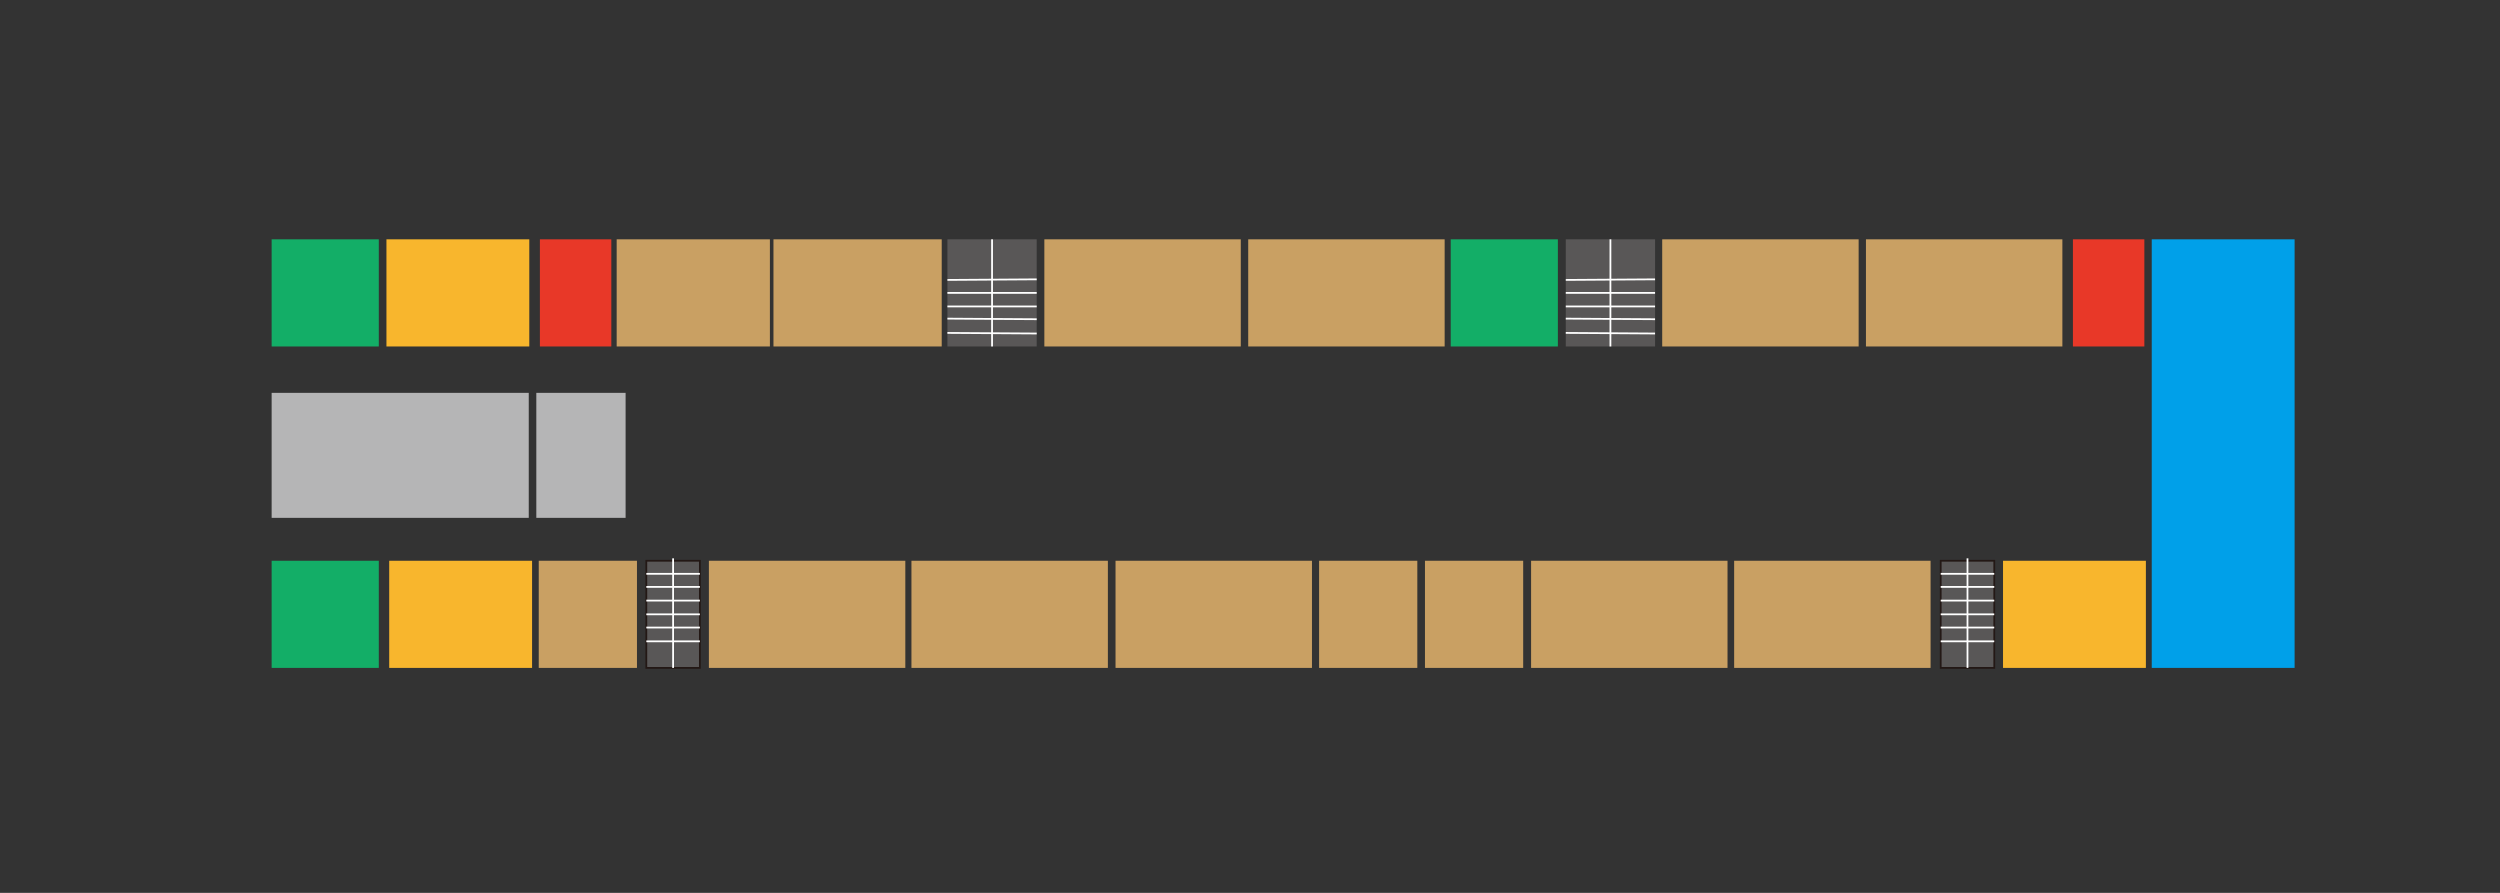 <?xml version="1.0" encoding="utf-8"?>
<!-- Generator: Adobe Illustrator 16.0.0, SVG Export Plug-In . SVG Version: 6.00 Build 0)  -->
<!DOCTYPE svg PUBLIC "-//W3C//DTD SVG 1.1//EN" "http://www.w3.org/Graphics/SVG/1.1/DTD/svg11.dtd">
<svg version="1.1" id="图层_1" xmlns="http://www.w3.org/2000/svg" xmlns:xlink="http://www.w3.org/1999/xlink" x="0px" y="0px"
	 width="100%" viewBox="0 0 1400 500" enable-background="new 0 0 1400 500" xml:space="preserve">
<rect x="0" y="0" width="1400" height="500" fill="#333333" stroke="none"/>
<rect id="_x35_01" x="1204.978" y="134.024" fill="#00A0E9" width="80" height="240"/>
<rect id="_x35_03" x="1121.695" y="314.024" fill="#F8B62D" width="80" height="60"/>
<g id="stair">
	<g id="stair1">
		<rect x="1086.793" y="314.023" fill="#595757" stroke="#231815" stroke-miterlimit="10" width="30" height="60"/>
		<line fill="none" stroke="#FFFFFF" stroke-miterlimit="10" x1="1086.793" y1="344.023" x2="1116.793" y2="344.023"/>
		<line fill="none" stroke="#FFFFFF" stroke-miterlimit="10" x1="1086.793" y1="328.668" x2="1116.793" y2="328.668"/>
		<line fill="none" stroke="#FFFFFF" stroke-miterlimit="10" x1="1086.793" y1="336.334" x2="1116.793" y2="336.334"/>
		<line fill="none" stroke="#FFFFFF" stroke-miterlimit="10" x1="1086.793" y1="359.146" x2="1116.793" y2="359.146"/>
		<line fill="none" stroke="#FFFFFF" stroke-miterlimit="10" x1="1086.793" y1="351.424" x2="1116.793" y2="351.424"/>
		<path fill="none" stroke="#FFFFFF" stroke-miterlimit="10" d="M1116.793,366.002"/>
		<path fill="none" stroke="#FFFFFF" stroke-miterlimit="10" d="M1086.793,366.002"/>
		<line fill="none" stroke="#FFFFFF" stroke-miterlimit="10" x1="1101.793" y1="312.668" x2="1101.793" y2="374.023"/>
	</g>
	<line fill="none" stroke="#FFFFFF" stroke-miterlimit="10" x1="1086.793" y1="321.342" x2="1116.793" y2="321.342"/>
</g>
<rect id="47" x="971.126" y="314.024" fill="#C9A063" width="110" height="60"/>
<rect id="49" x="857.411" y="314.024" fill="#C9A063" width="110" height="60"/>
<rect id="_x35_08" x="699" y="134.024" fill="#C9A063" width="110" height="60"/>
<rect id="48" x="797.981" y="314.024" fill="#C9A063" width="55" height="60"/>
<rect id="_x35_11" x="738.697" y="314.024" fill="#C9A063" width="55" height="60"/>
<rect id="_x35_13" x="624.697" y="314.024" fill="#C9A063" width="110" height="60"/>
<rect id="_x35_15" x="510.411" y="314.024" fill="#C9A063" width="110" height="60"/>
<rect id="_x35_17" x="396.982" y="314.024" fill="#C9A063" width="110" height="60"/>
<g id="stair_1_">
	<g id="stair1_1_">
		<rect x="361.936" y="314.023" fill="#595757" stroke="#231815" stroke-miterlimit="10" width="30" height="60"/>
		<line fill="none" stroke="#FFFFFF" stroke-miterlimit="10" x1="361.936" y1="344.023" x2="391.936" y2="344.023"/>
		<line fill="none" stroke="#FFFFFF" stroke-miterlimit="10" x1="361.936" y1="328.668" x2="391.936" y2="328.668"/>
		<line fill="none" stroke="#FFFFFF" stroke-miterlimit="10" x1="361.936" y1="336.334" x2="391.936" y2="336.334"/>
		<line fill="none" stroke="#FFFFFF" stroke-miterlimit="10" x1="361.936" y1="359.146" x2="391.936" y2="359.146"/>
		<line fill="none" stroke="#FFFFFF" stroke-miterlimit="10" x1="361.936" y1="351.424" x2="391.936" y2="351.424"/>
		<path fill="none" stroke="#FFFFFF" stroke-miterlimit="10" d="M391.936,366.002"/>
		<path fill="none" stroke="#FFFFFF" stroke-miterlimit="10" d="M361.936,366.002"/>
		<line fill="none" stroke="#FFFFFF" stroke-miterlimit="10" x1="376.936" y1="312.668" x2="376.936" y2="374.023"/>
	</g>
	<line fill="none" stroke="#FFFFFF" stroke-miterlimit="10" x1="361.936" y1="321.342" x2="391.936" y2="321.342"/>
</g>
<rect id="_x35_19" x="301.697" y="314.024" fill="#C9A063" width="55" height="60"/>
<rect id="_x35_21" x="217.958" y="314.024" fill="#F8B62D" width="80" height="60"/>
<rect id="_x35_23" x="152.121" y="314.023" fill="#13AE67" width="60" height="60"/>
<rect id="_x35_22" x="152.121" y="220" fill="#B5B5B6" width="143.978" height="70"/>
<rect id="_x35_20" x="300.337" y="220" fill="#B5B5B6" width="50" height="70"/>
<rect x="302.337" y="134.024" fill="#E83828" width="40" height="60"/>
<rect x="1160.837" y="134.024" fill="#E83828" width="40" height="60"/>
<rect id="_x35_02" x="1044.934" y="134.024" fill="#C9A063" width="110" height="60"/>
<rect id="_x35_04" x="930.838" y="134.024" fill="#C9A063" width="110" height="60"/>
<g id="stair2">
	<rect x="876.838" y="134.024" fill="#595757" width="49.999" height="60"/>
	<line fill="none" x1="876.838" y1="164.024" x2="926.837" y2="164.024"/>
	<line fill="none" stroke="#FFFFFF" stroke-miterlimit="10" x1="876.838" y1="164.024" x2="926.837" y2="164.024"/>
	<line fill="none" stroke="#FFFFFF" stroke-miterlimit="10" x1="876.838" y1="178.431" x2="926.837" y2="178.764"/>
	<line fill="none" stroke="#FFFFFF" stroke-miterlimit="10" x1="876.838" y1="156.764" x2="926.837" y2="156.431"/>
	<line fill="none" stroke="#FFFFFF" stroke-miterlimit="10" x1="876.838" y1="171.609" x2="926.837" y2="171.609"/>
	<line fill="none" stroke="#FFFFFF" stroke-miterlimit="10" x1="876.838" y1="186.431" x2="926.837" y2="186.764"/>
	<line fill="none" stroke="#FFFFFF" stroke-miterlimit="10" x1="901.837" y1="134.024" x2="901.837" y2="194.024"/>
</g>
<rect id="_x35_06" x="812.406" y="134.024" fill="#13AE67" width="60" height="60"/>
<rect id="_x35_10" x="584.837" y="134.024" fill="#C9A063" width="110" height="60"/>
<g id="stair2_1_">
	<rect x="530.552" y="134.024" fill="#595757" width="50" height="60"/>
	<line fill="none" x1="530.552" y1="164.024" x2="580.552" y2="164.024"/>
	<line fill="none" stroke="#FFFFFF" stroke-miterlimit="10" x1="530.552" y1="164.024" x2="580.552" y2="164.024"/>
	<line fill="none" stroke="#FFFFFF" stroke-miterlimit="10" x1="530.552" y1="178.431" x2="580.552" y2="178.764"/>
	<line fill="none" stroke="#FFFFFF" stroke-miterlimit="10" x1="530.552" y1="156.764" x2="580.552" y2="156.431"/>
	<line fill="none" stroke="#FFFFFF" stroke-miterlimit="10" x1="530.552" y1="171.609" x2="580.552" y2="171.609"/>
	<line fill="none" stroke="#FFFFFF" stroke-miterlimit="10" x1="530.552" y1="186.431" x2="580.552" y2="186.764"/>
	<line fill="none" stroke="#FFFFFF" stroke-miterlimit="10" x1="555.552" y1="134.024" x2="555.552" y2="194.024"/>
</g>
<rect id="_x35_18" x="152.121" y="134.024" fill="#13AE67" width="60" height="60"/>
<rect id="_x35_16" x="216.407" y="134.024" fill="#F8B62D" width="80" height="60"/>
<rect id="_x35_14" x="345.337" y="134.024" fill="#C9A063" width="85.806" height="60"/>
<rect id="_x35_12" x="433.143" y="134.024" fill="#C9A063" width="94.214" height="60"/>
</svg>
